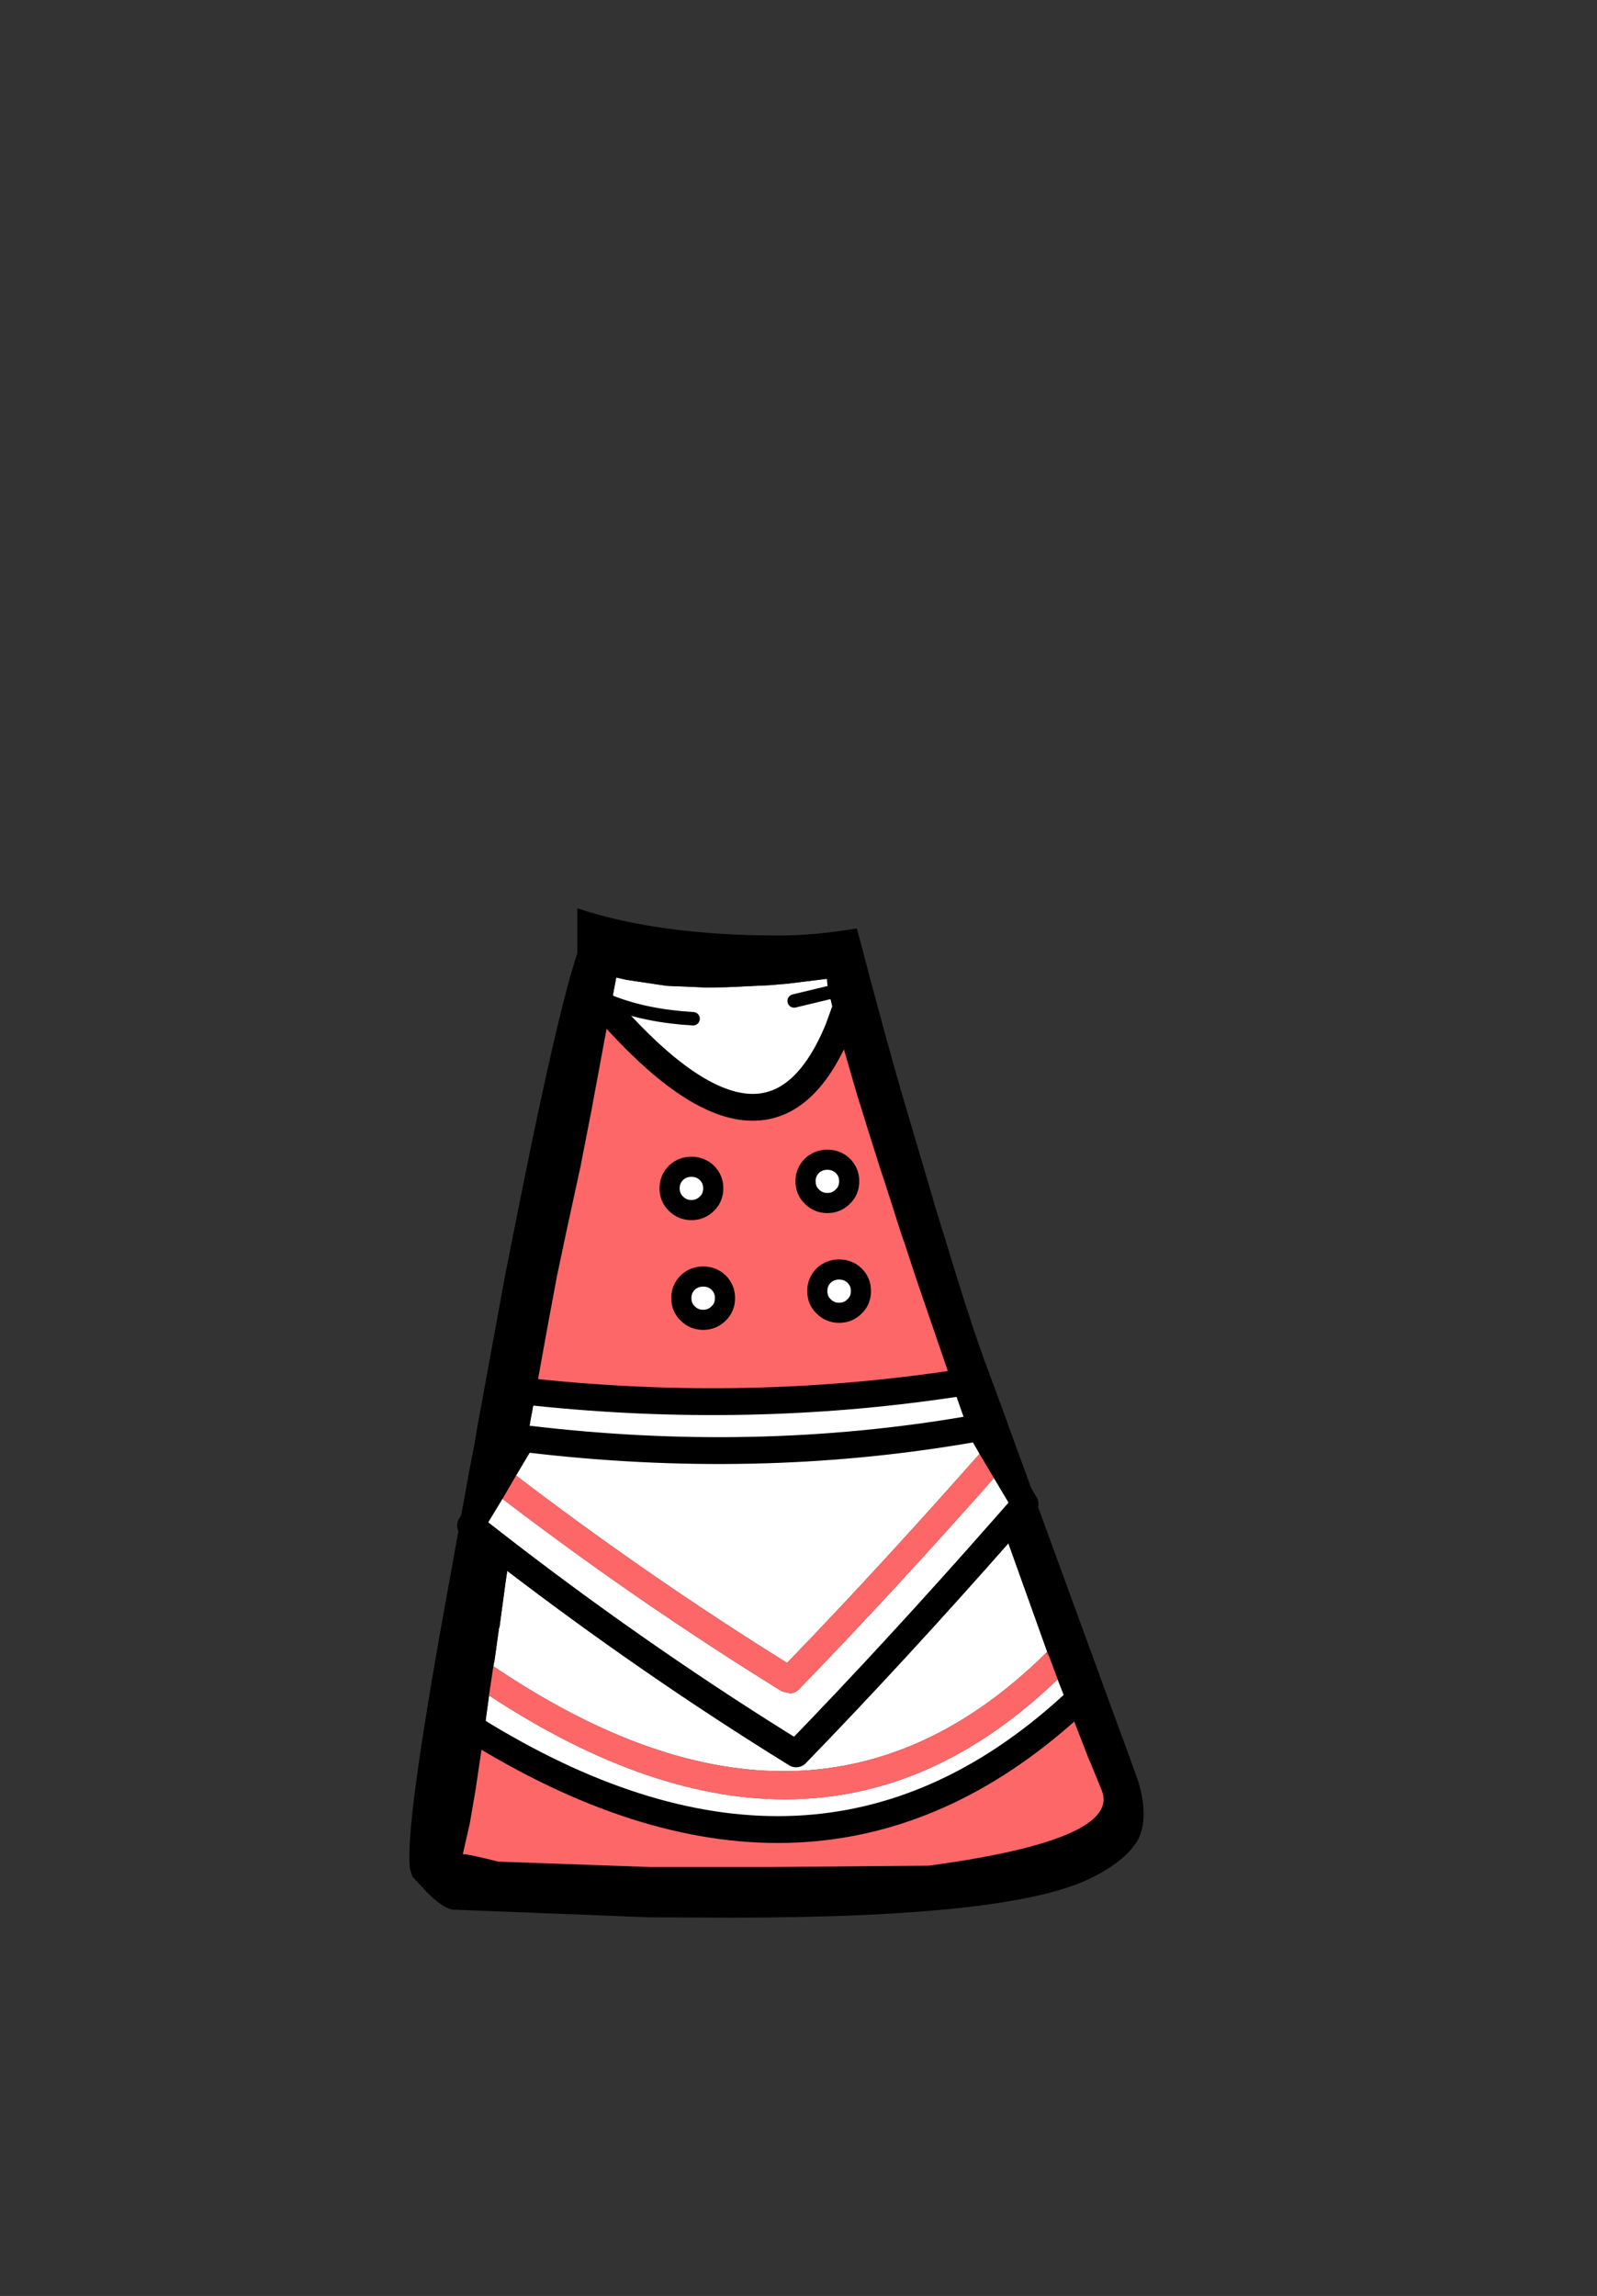 <?xml version="1.0" encoding="UTF-8" standalone="no"?>
<svg xmlns:xlink="http://www.w3.org/1999/xlink" height="342.0px" width="237.9px" xmlns="http://www.w3.org/2000/svg">
  <rect width="100%" height="100%" fill="#333333" stroke="none"/>
  <g transform="matrix(1, 0, 0, 1, 118.05, 273.9)">
    <use height="150.35" transform="matrix(1.0, 0.0, 0.0, 1.0, -57.05, -138.6)" width="109.35" xlink:href="#shape0"/>
  </g>
  <defs>
    <g id="shape0" transform="matrix(1, 0, 0, 1, 57.05, 138.6)">
      <path d="M5.45 -126.05 L0.25 -124.8 5.45 -126.05 6.15 -123.1 6.7 -120.9 6.8 -120.55 Q-3.3 -96.15 -27.2 -123.1 L-27.1 -123.8 -26.95 -124.6 -26.25 -128.3 -24.75 -127.95 -19.75 -127.2 -18.7 -127.05 -12.75 -126.8 -9.75 -126.85 -3.35 -127.15 -1.65 -127.3 -0.95 -127.35 5.15 -128.1 5.15 -128.05 Q5.15 -127.4 5.45 -126.05 M-14.8 -122.15 Q-21.7 -122.55 -26.95 -124.6 -21.7 -122.55 -14.8 -122.15 M7.5 -100.25 Q8.45 -99.3 8.45 -97.95 8.45 -96.55 7.5 -95.65 6.55 -94.7 5.2 -94.7 3.85 -94.7 2.9 -95.65 1.95 -96.55 1.95 -97.95 1.95 -99.3 2.9 -100.25 3.85 -101.15 5.2 -101.15 6.55 -101.15 7.5 -100.25 M-38.25 -66.5 Q-6.75 -63.2 23.8 -67.75 L24.85 -64.7 26.05 -61.3 26.2 -60.95 27.9 -61.25 29.25 -58.95 28.85 -58.45 Q13.35 -40.85 -0.8 -26.2 -21.85 -39.3 -41.95 -54.7 L-42.75 -55.35 -40.2 -59.65 -39.45 -59.55 Q-5.6 -55.5 26.2 -60.95 -5.6 -55.5 -39.45 -59.55 L-39.2 -61.3 -39.0 -62.5 -38.8 -63.55 -38.25 -66.5 M6.95 -78.35 Q5.6 -78.35 4.65 -79.3 3.7 -80.2 3.7 -81.6 3.7 -82.95 4.65 -83.9 5.6 -84.8 6.95 -84.8 8.3 -84.8 9.25 -83.9 10.2 -82.95 10.2 -81.6 10.2 -80.2 9.25 -79.3 8.3 -78.35 6.95 -78.35 M31.4 -55.3 L34.65 -49.85 31.4 -46.15 37.95 -27.85 37.75 -27.65 Q3.1 6.5 -44.55 -25.7 L-44.35 -26.8 -43.85 -30.4 -43.7 -31.45 -43.65 -31.45 -42.8 -37.75 -42.8 -37.8 -42.15 -42.15 -47.95 -46.65 -44.8 -51.85 -44.4 -51.55 Q-23.5 -35.5 -1.55 -21.95 L-0.25 -21.65 Q0.45 -21.75 0.95 -22.25 15.45 -37.2 31.4 -55.3 M39.5 -23.75 L41.2 -19.45 Q3.55 14.55 -46.0 -15.4 L-45.55 -18.75 -45.25 -20.95 -45.2 -21.35 Q3.65 10.75 39.5 -23.75 M31.4 -46.15 Q15.25 -27.8 0.55 -12.65 -21.3 -26.15 -42.15 -42.15 -21.3 -26.15 0.55 -12.65 15.25 -27.8 31.4 -46.15 M-12.75 -99.2 Q-11.8 -98.25 -11.8 -96.9 -11.8 -95.5 -12.75 -94.6 -13.7 -93.65 -15.05 -93.65 -16.4 -93.65 -17.35 -94.6 -18.3 -95.5 -18.3 -96.9 -18.3 -98.25 -17.35 -99.2 -16.4 -100.1 -15.05 -100.1 -13.7 -100.1 -12.75 -99.2 M-13.3 -83.75 Q-11.95 -83.75 -11.0 -82.85 -10.05 -81.9 -10.05 -80.55 -10.05 -79.15 -11.0 -78.25 -11.95 -77.3 -13.3 -77.3 -14.65 -77.3 -15.6 -78.25 -16.55 -79.15 -16.55 -80.55 -16.55 -81.9 -15.6 -82.85 -14.65 -83.75 -13.3 -83.75" fill="#ffffff" fill-rule="evenodd" stroke="none"/>
      <path d="M5.45 -126.05 Q5.15 -127.4 5.15 -128.05 L5.15 -128.1 -0.95 -127.35 -1.65 -127.3 -3.35 -127.15 -9.75 -126.85 -12.75 -126.8 -18.7 -127.05 -19.75 -127.2 -24.75 -127.95 -26.25 -128.3 -26.95 -124.6 -27.1 -123.8 -27.2 -123.1 -27.6 -121.1 -29.7 -109.8 -29.85 -108.95 -31.5 -100.5 -31.5 -100.45 -33.6 -90.8 -35.05 -83.95 -36.45 -76.45 -38.25 -66.5 -38.8 -63.55 -39.0 -62.5 -39.2 -61.3 -39.45 -59.55 -40.2 -59.65 -42.75 -55.35 -42.85 -55.2 -44.8 -51.85 -47.95 -46.65 -42.15 -42.15 -42.8 -37.8 -42.8 -37.75 -43.65 -31.45 -43.7 -31.5 -43.7 -31.45 -43.85 -30.4 -44.35 -26.8 -44.55 -25.7 -45.2 -21.35 -45.25 -20.95 -45.55 -18.75 -46.0 -15.4 -47.2 -7.3 -48.05 -2.35 -49.1 2.3 -49.05 2.3 Q-48.6 2.2 -43.8 3.4 L-21.25 4.2 -3.3 4.2 20.3 4.0 Q49.1 0.1 46.05 -7.25 L44.3 -11.55 44.25 -11.6 44.15 -11.85 41.2 -19.45 39.5 -23.75 38.65 -26.05 38.25 -27.1 37.95 -27.85 31.4 -46.15 34.65 -49.85 31.4 -55.3 29.35 -58.75 29.25 -58.95 27.9 -61.25 26.2 -60.95 26.05 -61.3 24.85 -64.7 23.8 -67.75 18.25 -83.95 16.6 -89.0 16.4 -89.5 14.0 -97.0 13.0 -100.05 12.7 -101.0 11.2 -105.75 10.1 -109.3 10.05 -109.45 9.7 -110.55 6.8 -120.55 6.7 -120.9 6.15 -123.1 5.45 -126.05 M8.25 -124.55 L6.8 -120.55 8.25 -124.55 M26.7 -68.2 L23.8 -67.75 26.7 -68.2 M19.25 -101.0 L21.05 -94.9 21.05 -94.8 22.7 -89.5 22.85 -89.0 24.4 -83.95 Q27.0 -75.6 28.6 -71.25 L32.0 -62.05 32.25 -61.3 33.55 -57.75 41.4 -36.25 45.7 -24.5 47.9 -18.45 49.95 -12.9 51.6 -8.3 Q52.6 -4.7 52.2 -2.15 51.95 -0.55 51.2 0.6 49.2 3.6 44.15 6.0 32.15 11.75 -9.15 11.75 L-21.25 11.7 -50.65 10.55 Q-52.15 10.3 -54.55 7.85 L-56.6 5.65 -56.95 4.6 -57.0 4.3 Q-57.55 -0.6 -54.05 -21.6 L-53.85 -22.85 -52.65 -29.8 -52.55 -30.4 -52.05 -33.15 -48.2 -54.5 -47.35 -58.9 -46.95 -61.3 -42.8 -83.95 -41.8 -89.0 -40.2 -97.0 Q-34.85 -123.55 -32.05 -131.9 L-32.05 -138.6 Q-19.9 -134.55 -2.0 -134.55 3.25 -134.55 9.6 -135.6 14.05 -118.6 16.65 -109.8 L19.25 -101.0 M42.85 -21.0 L41.2 -19.45 42.85 -21.0 M-48.85 -17.15 L-46.0 -15.4 -48.85 -17.15 M-29.0 -125.15 L-27.2 -123.1 -29.0 -125.15 M-40.9 -66.8 L-38.25 -66.5 -40.9 -66.8 M-41.5 -59.5 L-40.2 -59.65 -41.5 -59.5" fill="#000000" fill-rule="evenodd" stroke="none"/>
      <path d="M7.5 -100.25 Q6.55 -101.15 5.2 -101.15 3.85 -101.15 2.9 -100.25 1.95 -99.3 1.95 -97.95 1.95 -96.55 2.9 -95.65 3.85 -94.7 5.2 -94.7 6.55 -94.7 7.5 -95.65 8.45 -96.55 8.45 -97.95 8.45 -99.3 7.5 -100.25 M6.8 -120.55 L9.7 -110.55 10.05 -109.45 10.1 -109.3 11.2 -105.75 12.7 -101.0 13.0 -100.05 14.0 -97.0 16.4 -89.5 16.6 -89.0 18.25 -83.95 23.8 -67.75 Q-6.75 -63.2 -38.25 -66.5 L-36.45 -76.45 -35.05 -83.95 -33.6 -90.8 -31.5 -100.45 -31.5 -100.5 -29.85 -108.95 -29.7 -109.8 -27.6 -121.1 -27.2 -123.1 Q-3.3 -96.15 6.8 -120.55 M6.95 -78.35 Q8.3 -78.35 9.25 -79.3 10.2 -80.2 10.2 -81.6 10.2 -82.95 9.25 -83.9 8.3 -84.8 6.95 -84.8 5.6 -84.8 4.65 -83.9 3.7 -82.95 3.7 -81.6 3.7 -80.2 4.65 -79.3 5.6 -78.35 6.95 -78.35 M28.85 -58.45 L29.35 -58.75 31.4 -55.3 Q15.45 -37.2 0.95 -22.25 0.45 -21.75 -0.25 -21.65 L-1.55 -21.95 Q-23.5 -35.5 -44.4 -51.55 L-44.8 -51.85 -42.85 -55.2 -41.95 -54.7 Q-21.85 -39.3 -0.8 -26.2 13.35 -40.85 28.85 -58.45 M38.25 -27.1 L38.65 -26.05 39.5 -23.75 Q3.65 10.75 -45.2 -21.35 L-44.55 -25.7 Q3.1 6.5 37.75 -27.65 L38.25 -27.1 M41.2 -19.45 L44.15 -11.85 44.25 -11.6 44.3 -11.55 46.05 -7.25 Q49.1 0.1 20.3 4.0 L-3.3 4.2 -21.25 4.2 -43.8 3.4 Q-48.6 2.2 -49.05 2.3 L-49.1 2.3 -48.05 -2.35 -47.2 -7.3 -46.0 -15.4 Q3.55 14.55 41.2 -19.45 M-13.3 -83.75 Q-14.65 -83.75 -15.6 -82.85 -16.55 -81.9 -16.55 -80.55 -16.55 -79.15 -15.6 -78.25 -14.65 -77.3 -13.3 -77.3 -11.95 -77.3 -11.0 -78.25 -10.05 -79.15 -10.05 -80.55 -10.05 -81.9 -11.0 -82.85 -11.95 -83.75 -13.3 -83.75 M-12.75 -99.2 Q-13.7 -100.1 -15.05 -100.1 -16.4 -100.1 -17.35 -99.2 -18.3 -98.25 -18.3 -96.9 -18.3 -95.5 -17.35 -94.6 -16.4 -93.65 -15.05 -93.65 -13.7 -93.65 -12.75 -94.6 -11.8 -95.5 -11.8 -96.9 -11.8 -98.25 -12.75 -99.2" fill="#fe6767" fill-rule="evenodd" stroke="none"/>
      <path d="M28.85 -58.45 L29.25 -58.95 29.35 -58.75 28.85 -58.45 M-42.75 -55.35 L-41.95 -54.7 -42.85 -55.2 -42.75 -55.35 M37.95 -27.85 L38.25 -27.1 37.75 -27.65 37.95 -27.85" fill="#fe4545" fill-rule="evenodd" stroke="none"/>
      <path d="M0.25 -124.8 L5.45 -126.05 M-26.95 -124.6 Q-21.7 -122.55 -14.8 -122.15" fill="none" stroke="#000000" stroke-linecap="round" stroke-linejoin="round" stroke-width="2.0"/>
      <path d="M7.5 -100.25 Q8.45 -99.3 8.45 -97.95 8.45 -96.55 7.5 -95.65 6.55 -94.7 5.2 -94.7 3.85 -94.7 2.9 -95.65 1.95 -96.55 1.95 -97.95 1.95 -99.3 2.9 -100.25 3.85 -101.15 5.2 -101.15 6.55 -101.15 7.5 -100.25 M6.95 -78.35 Q5.6 -78.35 4.65 -79.3 3.7 -80.2 3.7 -81.6 3.7 -82.95 4.65 -83.9 5.6 -84.8 6.95 -84.8 8.3 -84.8 9.25 -83.9 10.2 -82.95 10.2 -81.6 10.2 -80.2 9.25 -79.3 8.3 -78.35 6.95 -78.35 M-12.75 -99.2 Q-11.8 -98.25 -11.8 -96.9 -11.8 -95.5 -12.75 -94.6 -13.7 -93.65 -15.05 -93.65 -16.4 -93.65 -17.35 -94.6 -18.3 -95.5 -18.3 -96.9 -18.3 -98.25 -17.35 -99.2 -16.4 -100.1 -15.05 -100.1 -13.7 -100.1 -12.75 -99.2 M-13.3 -83.75 Q-11.95 -83.75 -11.0 -82.85 -10.05 -81.9 -10.05 -80.55 -10.05 -79.15 -11.0 -78.25 -11.95 -77.3 -13.3 -77.3 -14.65 -77.3 -15.6 -78.25 -16.55 -79.15 -16.55 -80.55 -16.55 -81.9 -15.6 -82.85 -14.65 -83.75 -13.3 -83.75" fill="none" stroke="#000000" stroke-linecap="round" stroke-linejoin="round" stroke-width="3.0"/>
      <path d="M6.8 -120.55 L8.25 -124.55 M6.8 -120.55 Q-3.3 -96.15 -27.2 -123.1 L-29.0 -125.15 M-38.25 -66.5 Q-6.75 -63.2 23.8 -67.75 L26.7 -68.2 M29.35 -58.75 L29.25 -58.95 27.9 -61.25 26.2 -60.95 Q-5.6 -55.5 -39.45 -59.55 L-40.2 -59.65 -42.75 -55.35 M31.4 -55.3 L34.65 -49.85 31.4 -46.15 M41.2 -19.45 L42.85 -21.0 M29.35 -58.75 L31.4 -55.3 M-44.8 -51.85 L-47.95 -46.65 -42.15 -42.15 Q-21.3 -26.15 0.55 -12.65 15.25 -27.8 31.4 -46.15 M41.2 -19.45 Q3.55 14.55 -46.0 -15.4 L-48.85 -17.15 M-38.25 -66.5 L-40.9 -66.8 M-44.8 -51.85 L-42.85 -55.2 -42.75 -55.35 M-40.2 -59.65 L-41.5 -59.5" fill="none" stroke="#000000" stroke-linecap="round" stroke-linejoin="round" stroke-width="4.0"/>
    </g>
  </defs>
</svg>
